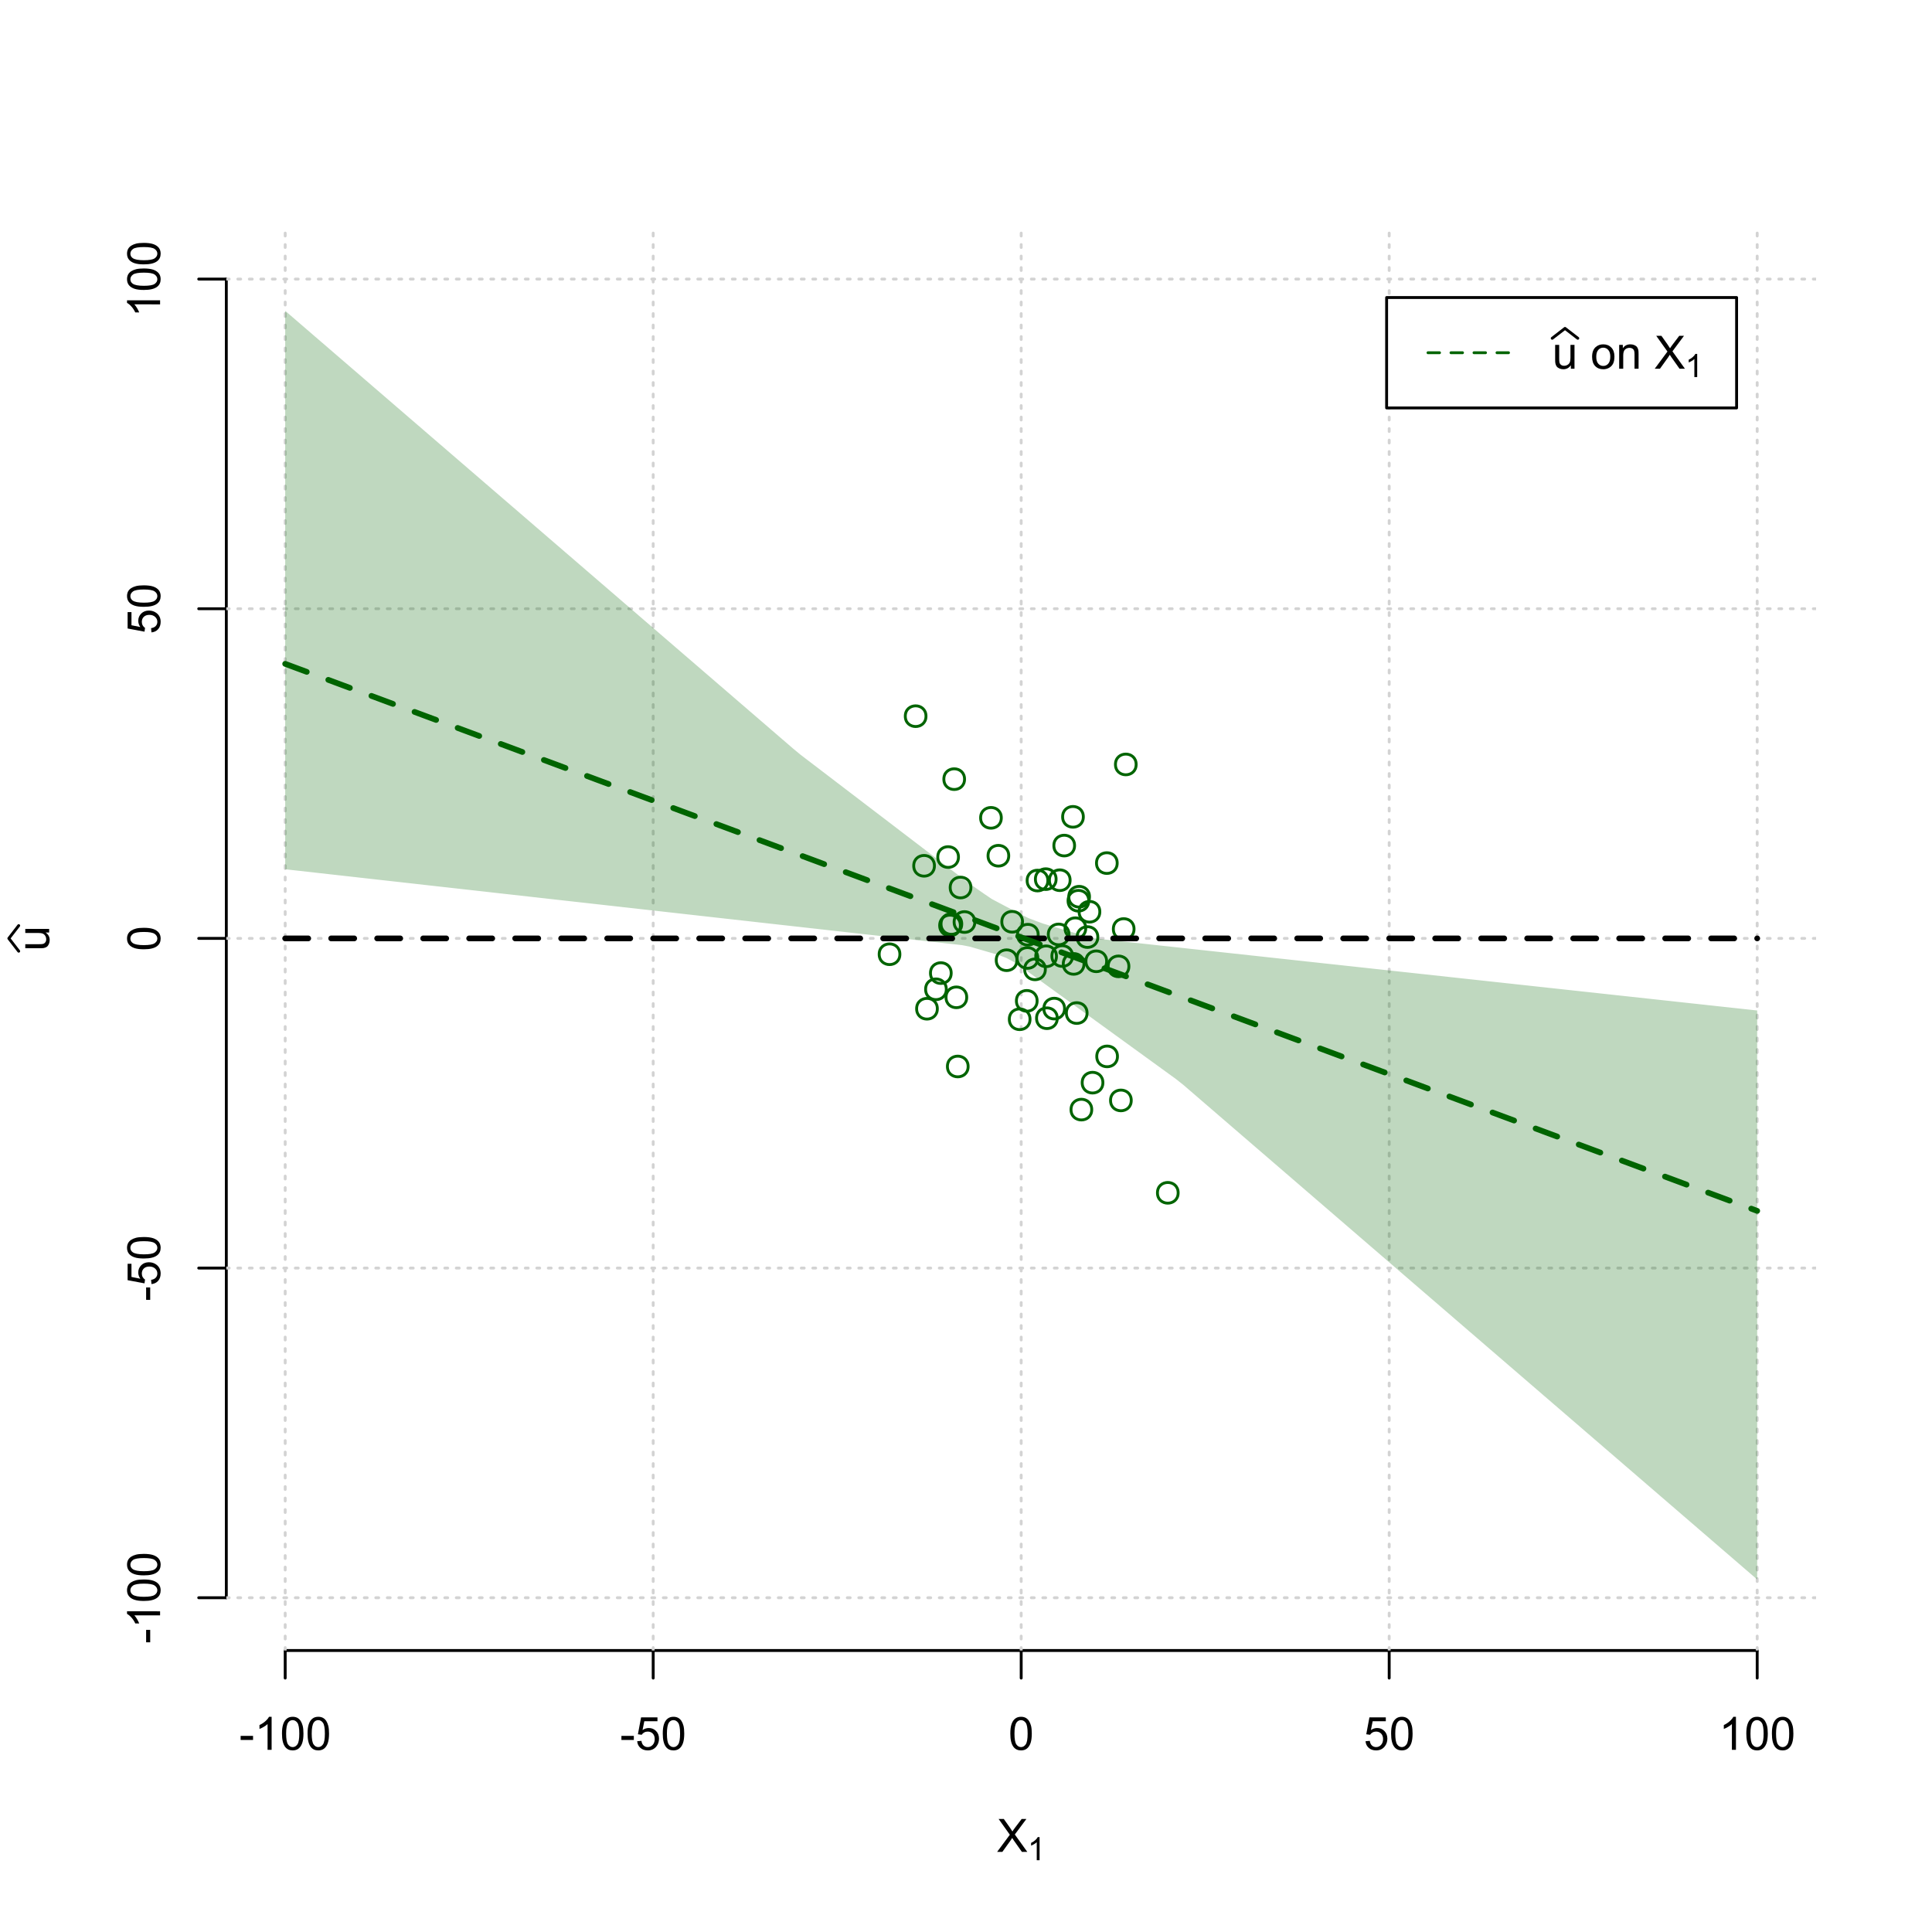 <?xml version="1.0" encoding="UTF-8"?>
<svg xmlns="http://www.w3.org/2000/svg" xmlns:xlink="http://www.w3.org/1999/xlink" width="504pt" height="504pt" viewBox="0 0 504 504" version="1.1">
<defs>
<g>
<symbol overflow="visible" id="glyph0-0">
<path style="stroke:none;" d="M 1.5 0 L 1.5 -7.5 L 7.5 -7.5 L 7.5 0 Z M 1.688 -0.188 L 7.312 -0.188 L 7.312 -7.312 L 1.688 -7.312 Z M 1.688 -0.188 "/>
</symbol>
<symbol overflow="visible" id="glyph0-1">
<path style="stroke:none;" d="M 0.055 0 L 3.375 -4.477 L 0.445 -8.59 L 1.797 -8.59 L 3.359 -6.387 C 3.68 -5.93 3.91 -5.578 4.047 -5.332 C 4.238 -5.645 4.465 -5.969 4.727 -6.312 L 6.457 -8.59 L 7.695 -8.59 L 4.676 -4.539 L 7.93 0 L 6.523 0 L 4.359 -3.062 C 4.238 -3.238 4.113 -3.43 3.984 -3.641 C 3.789 -3.324 3.652 -3.109 3.574 -2.992 L 1.418 0 Z M 0.055 0 "/>
</symbol>
<symbol overflow="visible" id="glyph0-2">
<path style="stroke:none;" d="M 0.383 -2.578 L 0.383 -3.641 L 3.621 -3.641 L 3.621 -2.578 Z M 0.383 -2.578 "/>
</symbol>
<symbol overflow="visible" id="glyph0-3">
<path style="stroke:none;" d="M 4.469 0 L 3.414 0 L 3.414 -6.719 C 3.16 -6.477 2.828 -6.234 2.414 -5.996 C 2 -5.75 1.629 -5.57 1.305 -5.449 L 1.305 -6.469 C 1.895 -6.742 2.41 -7.078 2.852 -7.477 C 3.293 -7.871 3.605 -8.254 3.789 -8.625 L 4.469 -8.625 Z M 4.469 0 "/>
</symbol>
<symbol overflow="visible" id="glyph0-4">
<path style="stroke:none;" d="M 0.5 -4.234 C 0.496 -5.246 0.602 -6.062 0.812 -6.688 C 1.02 -7.305 1.328 -7.785 1.742 -8.121 C 2.148 -8.457 2.668 -8.625 3.297 -8.625 C 3.758 -8.625 4.164 -8.531 4.512 -8.348 C 4.855 -8.16 5.141 -7.891 5.371 -7.543 C 5.594 -7.191 5.773 -6.766 5.906 -6.266 C 6.035 -5.762 6.098 -5.086 6.102 -4.234 C 6.098 -3.227 5.996 -2.414 5.789 -1.797 C 5.578 -1.176 5.266 -0.695 4.859 -0.359 C 4.445 -0.02 3.926 0.145 3.297 0.148 C 2.465 0.145 1.816 -0.148 1.348 -0.742 C 0.781 -1.457 0.496 -2.621 0.5 -4.234 Z M 1.582 -4.234 C 1.582 -2.824 1.746 -1.887 2.074 -1.418 C 2.402 -0.949 2.809 -0.715 3.297 -0.719 C 3.777 -0.715 4.184 -0.949 4.52 -1.422 C 4.848 -1.887 5.016 -2.824 5.016 -4.234 C 5.016 -5.648 4.848 -6.59 4.52 -7.055 C 4.184 -7.516 3.773 -7.746 3.289 -7.75 C 2.801 -7.746 2.414 -7.543 2.125 -7.137 C 1.762 -6.613 1.582 -5.645 1.582 -4.234 Z M 1.582 -4.234 "/>
</symbol>
<symbol overflow="visible" id="glyph0-5">
<path style="stroke:none;" d="M 0.5 -2.25 L 1.605 -2.344 C 1.684 -1.805 1.871 -1.398 2.176 -1.125 C 2.473 -0.852 2.836 -0.715 3.258 -0.719 C 3.766 -0.715 4.195 -0.906 4.547 -1.293 C 4.898 -1.672 5.074 -2.18 5.074 -2.82 C 5.074 -3.414 4.902 -3.891 4.566 -4.242 C 4.227 -4.59 3.785 -4.762 3.242 -4.766 C 2.898 -4.762 2.594 -4.684 2.32 -4.531 C 2.047 -4.375 1.832 -4.176 1.676 -3.93 L 0.688 -4.062 L 1.516 -8.473 L 5.789 -8.473 L 5.789 -7.465 L 2.359 -7.465 L 1.898 -5.156 C 2.414 -5.516 2.953 -5.695 3.523 -5.695 C 4.27 -5.695 4.902 -5.434 5.422 -4.914 C 5.934 -4.395 6.191 -3.727 6.195 -2.914 C 6.191 -2.133 5.965 -1.461 5.516 -0.898 C 4.961 -0.199 4.211 0.145 3.258 0.148 C 2.477 0.145 1.836 -0.07 1.344 -0.508 C 0.844 -0.941 0.562 -1.523 0.5 -2.25 Z M 0.5 -2.25 "/>
</symbol>
<symbol overflow="visible" id="glyph0-6">
<path style="stroke:none;" d="M 4.867 0 L 4.867 -0.914 C 4.379 -0.211 3.723 0.141 2.895 0.141 C 2.527 0.141 2.184 0.07 1.867 -0.07 C 1.547 -0.211 1.309 -0.387 1.156 -0.602 C 1 -0.812 0.895 -1.074 0.832 -1.383 C 0.785 -1.59 0.762 -1.918 0.766 -2.367 L 0.766 -6.223 L 1.82 -6.223 L 1.82 -2.773 C 1.816 -2.219 1.84 -1.848 1.887 -1.656 C 1.949 -1.379 2.09 -1.16 2.309 -1.004 C 2.523 -0.84 2.789 -0.762 3.105 -0.766 C 3.418 -0.762 3.715 -0.844 3.996 -1.008 C 4.273 -1.172 4.469 -1.391 4.586 -1.672 C 4.699 -1.949 4.758 -2.355 4.758 -2.891 L 4.758 -6.223 L 5.812 -6.223 L 5.812 0 Z M 4.867 0 "/>
</symbol>
<symbol overflow="visible" id="glyph0-7">
<path style="stroke:none;" d=""/>
</symbol>
<symbol overflow="visible" id="glyph0-8">
<path style="stroke:none;" d="M 0.398 -3.109 C 0.398 -4.262 0.719 -5.117 1.359 -5.672 C 1.895 -6.133 2.547 -6.363 3.316 -6.363 C 4.172 -6.363 4.871 -6.082 5.414 -5.52 C 5.953 -4.957 6.223 -4.184 6.227 -3.199 C 6.223 -2.398 6.102 -1.766 5.867 -1.309 C 5.625 -0.848 5.277 -0.492 4.82 -0.238 C 4.359 0.016 3.859 0.141 3.316 0.141 C 2.441 0.141 1.734 -0.137 1.203 -0.695 C 0.664 -1.254 0.398 -2.059 0.398 -3.109 Z M 1.484 -3.109 C 1.48 -2.309 1.656 -1.711 2.004 -1.32 C 2.348 -0.922 2.785 -0.727 3.316 -0.727 C 3.84 -0.727 4.273 -0.926 4.621 -1.324 C 4.969 -1.723 5.145 -2.328 5.145 -3.148 C 5.145 -3.914 4.969 -4.496 4.617 -4.895 C 4.266 -5.289 3.832 -5.488 3.316 -5.492 C 2.785 -5.488 2.348 -5.293 2.004 -4.898 C 1.656 -4.5 1.48 -3.902 1.484 -3.109 Z M 1.484 -3.109 "/>
</symbol>
<symbol overflow="visible" id="glyph0-9">
<path style="stroke:none;" d="M 0.789 0 L 0.789 -6.223 L 1.742 -6.223 L 1.742 -5.336 C 2.195 -6.02 2.855 -6.363 3.719 -6.363 C 4.09 -6.363 4.434 -6.293 4.754 -6.16 C 5.066 -6.023 5.305 -5.848 5.461 -5.633 C 5.617 -5.41 5.727 -5.152 5.789 -4.852 C 5.828 -4.656 5.848 -4.312 5.848 -3.828 L 5.848 0 L 4.793 0 L 4.793 -3.785 C 4.793 -4.215 4.75 -4.535 4.668 -4.75 C 4.586 -4.961 4.441 -5.129 4.234 -5.258 C 4.023 -5.383 3.777 -5.449 3.5 -5.449 C 3.047 -5.449 2.66 -5.305 2.332 -5.02 C 2.004 -4.734 1.84 -4.195 1.844 -3.398 L 1.844 0 Z M 0.789 0 "/>
</symbol>
<symbol overflow="visible" id="glyph1-0">
<path style="stroke:none;" d="M 1.051 0 L 1.051 -5.25 L 5.25 -5.25 L 5.25 0 Z M 1.18 -0.133 L 5.117 -0.133 L 5.117 -5.117 L 1.18 -5.117 Z M 1.18 -0.133 "/>
</symbol>
<symbol overflow="visible" id="glyph1-1">
<path style="stroke:none;" d="M 3.129 0 L 2.391 0 L 2.391 -4.703 C 2.211 -4.531 1.977 -4.363 1.691 -4.195 C 1.398 -4.023 1.141 -3.895 0.914 -3.812 L 0.914 -4.527 C 1.328 -4.719 1.688 -4.953 1.996 -5.234 C 2.305 -5.508 2.523 -5.777 2.652 -6.039 L 3.129 -6.039 Z M 3.129 0 "/>
</symbol>
<symbol overflow="visible" id="glyph2-0">
<path style="stroke:none;" d="M 0 -1.5 L -7.5 -1.5 L -7.5 -7.5 L 0 -7.5 Z M -0.188 -1.688 L -0.188 -7.312 L -7.312 -7.312 L -7.312 -1.688 Z M -0.188 -1.688 "/>
</symbol>
<symbol overflow="visible" id="glyph2-1">
<path style="stroke:none;" d="M 0 -4.867 L -0.914 -4.867 C -0.211 -4.379 0.141 -3.723 0.141 -2.895 C 0.141 -2.527 0.07 -2.184 -0.07 -1.867 C -0.211 -1.547 -0.387 -1.309 -0.598 -1.156 C -0.809 -1 -1.07 -0.895 -1.383 -0.832 C -1.59 -0.789 -1.918 -0.766 -2.367 -0.77 L -6.223 -0.77 L -6.223 -1.824 L -2.773 -1.824 C -2.219 -1.82 -1.848 -1.844 -1.656 -1.887 C -1.379 -1.949 -1.16 -2.09 -1.004 -2.309 C -0.84 -2.523 -0.762 -2.789 -0.766 -3.105 C -0.762 -3.418 -0.844 -3.715 -1.008 -3.996 C -1.172 -4.273 -1.391 -4.469 -1.672 -4.586 C -1.945 -4.699 -2.352 -4.758 -2.887 -4.758 L -6.223 -4.758 L -6.223 -5.812 L 0 -5.812 Z M 0 -4.867 "/>
</symbol>
<symbol overflow="visible" id="glyph2-2">
<path style="stroke:none;" d="M -2.578 -0.383 L -3.641 -0.383 L -3.641 -3.621 L -2.578 -3.621 Z M -2.578 -0.383 "/>
</symbol>
<symbol overflow="visible" id="glyph2-3">
<path style="stroke:none;" d="M 0 -4.469 L 0 -3.414 L -6.719 -3.418 C -6.477 -3.16 -6.234 -2.828 -5.996 -2.418 C -5.75 -2.004 -5.57 -1.633 -5.449 -1.309 L -6.469 -1.309 C -6.742 -1.895 -7.078 -2.41 -7.477 -2.852 C -7.871 -3.293 -8.254 -3.605 -8.625 -3.793 L -8.625 -4.473 Z M 0 -4.469 "/>
</symbol>
<symbol overflow="visible" id="glyph2-4">
<path style="stroke:none;" d="M -4.234 -0.5 C -5.246 -0.496 -6.062 -0.602 -6.688 -0.812 C -7.305 -1.02 -7.785 -1.328 -8.121 -1.742 C -8.457 -2.152 -8.625 -2.672 -8.625 -3.301 C -8.625 -3.758 -8.531 -4.164 -8.348 -4.512 C -8.16 -4.859 -7.891 -5.145 -7.543 -5.371 C -7.191 -5.594 -6.766 -5.773 -6.266 -5.906 C -5.762 -6.035 -5.086 -6.098 -4.234 -6.102 C -3.223 -6.098 -2.41 -5.996 -1.793 -5.789 C -1.176 -5.578 -0.695 -5.266 -0.359 -4.859 C -0.02 -4.445 0.145 -3.926 0.148 -3.297 C 0.145 -2.465 -0.148 -1.816 -0.742 -1.348 C -1.457 -0.781 -2.621 -0.496 -4.234 -0.5 Z M -4.234 -1.582 C -2.824 -1.582 -1.887 -1.746 -1.418 -2.074 C -0.949 -2.402 -0.715 -2.809 -0.719 -3.297 C -0.715 -3.777 -0.949 -4.184 -1.422 -4.52 C -1.887 -4.848 -2.824 -5.016 -4.234 -5.016 C -5.648 -5.016 -6.59 -4.848 -7.055 -4.52 C -7.516 -4.188 -7.746 -3.777 -7.75 -3.289 C -7.746 -2.801 -7.543 -2.414 -7.137 -2.129 C -6.613 -1.762 -5.645 -1.582 -4.234 -1.582 Z M -4.234 -1.582 "/>
</symbol>
<symbol overflow="visible" id="glyph2-5">
<path style="stroke:none;" d="M -2.25 -0.5 L -2.344 -1.605 C -1.805 -1.684 -1.398 -1.871 -1.125 -2.176 C -0.852 -2.473 -0.715 -2.836 -0.719 -3.258 C -0.715 -3.766 -0.906 -4.195 -1.293 -4.547 C -1.672 -4.898 -2.18 -5.074 -2.816 -5.074 C -3.414 -5.074 -3.891 -4.902 -4.242 -4.566 C -4.59 -4.227 -4.762 -3.785 -4.766 -3.242 C -4.762 -2.898 -4.684 -2.594 -4.531 -2.32 C -4.375 -2.047 -4.176 -1.832 -3.93 -1.676 L -4.062 -0.688 L -8.473 -1.52 L -8.473 -5.789 L -7.465 -5.789 L -7.465 -2.363 L -5.156 -1.898 C -5.516 -2.414 -5.695 -2.953 -5.695 -3.523 C -5.695 -4.27 -5.434 -4.902 -4.914 -5.422 C -4.395 -5.934 -3.727 -6.191 -2.91 -6.195 C -2.133 -6.191 -1.461 -5.965 -0.895 -5.516 C -0.199 -4.961 0.145 -4.211 0.148 -3.258 C 0.145 -2.477 -0.07 -1.836 -0.508 -1.344 C -0.941 -0.848 -1.523 -0.566 -2.25 -0.5 Z M -2.25 -0.5 "/>
</symbol>
</g>
<clipPath id="clip1">
  <path d="M 74 59.039 L 75 59.039 L 75 430.559 L 74 430.559 Z M 74 59.039 "/>
</clipPath>
<clipPath id="clip2">
  <path d="M 170 59.039 L 171 59.039 L 171 430.559 L 170 430.559 Z M 170 59.039 "/>
</clipPath>
<clipPath id="clip3">
  <path d="M 266 59.039 L 267 59.039 L 267 430.559 L 266 430.559 Z M 266 59.039 "/>
</clipPath>
<clipPath id="clip4">
  <path d="M 362 59.039 L 363 59.039 L 363 430.559 L 362 430.559 Z M 362 59.039 "/>
</clipPath>
<clipPath id="clip5">
  <path d="M 458 59.039 L 459 59.039 L 459 430.559 L 458 430.559 Z M 458 59.039 "/>
</clipPath>
<clipPath id="clip6">
  <path d="M 59.039 416 L 473.758 416 L 473.758 418 L 59.039 418 Z M 59.039 416 "/>
</clipPath>
<clipPath id="clip7">
  <path d="M 59.039 330 L 473.758 330 L 473.758 332 L 59.039 332 Z M 59.039 330 "/>
</clipPath>
<clipPath id="clip8">
  <path d="M 59.039 244 L 473.758 244 L 473.758 246 L 59.039 246 Z M 59.039 244 "/>
</clipPath>
<clipPath id="clip9">
  <path d="M 59.039 158 L 473.758 158 L 473.758 160 L 59.039 160 Z M 59.039 158 "/>
</clipPath>
<clipPath id="clip10">
  <path d="M 59.039 72 L 473.758 72 L 473.758 74 L 59.039 74 Z M 59.039 72 "/>
</clipPath>
</defs>
<g id="surface2106">
<rect x="0" y="0" width="504" height="504" style="fill:rgb(100%,100%,100%);fill-opacity:1;stroke:none;"/>
<g style="fill:rgb(0%,0%,0%);fill-opacity:1;">
  <use xlink:href="#glyph0-1" x="260.062" y="483.102"/>
</g>
<g style="fill:rgb(0%,0%,0%);fill-opacity:1;">
  <use xlink:href="#glyph1-1" x="268.066" y="485.281"/>
</g>
<g style="fill:rgb(0%,0%,0%);fill-opacity:1;">
  <use xlink:href="#glyph2-1" x="12.82" y="248.137"/>
</g>
<path style="fill:none;stroke-width:0.75;stroke-linecap:round;stroke-linejoin:round;stroke:rgb(0%,0%,0%);stroke-opacity:1;stroke-miterlimit:10;" d="M 4.879 248.137 L 2.301 244.801 L 4.879 241.465 "/>
<path style="fill:none;stroke-width:0.75;stroke-linecap:round;stroke-linejoin:round;stroke:rgb(0%,0%,0%);stroke-opacity:1;stroke-miterlimit:10;" d="M 74.398 430.559 L 458.398 430.559 "/>
<path style="fill:none;stroke-width:0.75;stroke-linecap:round;stroke-linejoin:round;stroke:rgb(0%,0%,0%);stroke-opacity:1;stroke-miterlimit:10;" d="M 74.398 430.559 L 74.398 437.762 "/>
<path style="fill:none;stroke-width:0.75;stroke-linecap:round;stroke-linejoin:round;stroke:rgb(0%,0%,0%);stroke-opacity:1;stroke-miterlimit:10;" d="M 170.398 430.559 L 170.398 437.762 "/>
<path style="fill:none;stroke-width:0.75;stroke-linecap:round;stroke-linejoin:round;stroke:rgb(0%,0%,0%);stroke-opacity:1;stroke-miterlimit:10;" d="M 266.398 430.559 L 266.398 437.762 "/>
<path style="fill:none;stroke-width:0.75;stroke-linecap:round;stroke-linejoin:round;stroke:rgb(0%,0%,0%);stroke-opacity:1;stroke-miterlimit:10;" d="M 362.398 430.559 L 362.398 437.762 "/>
<path style="fill:none;stroke-width:0.75;stroke-linecap:round;stroke-linejoin:round;stroke:rgb(0%,0%,0%);stroke-opacity:1;stroke-miterlimit:10;" d="M 458.398 430.559 L 458.398 437.762 "/>
<g style="fill:rgb(0%,0%,0%);fill-opacity:1;">
  <use xlink:href="#glyph0-2" x="62.391" y="456.48"/>
  <use xlink:href="#glyph0-3" x="66.387" y="456.48"/>
  <use xlink:href="#glyph0-4" x="73.061" y="456.48"/>
  <use xlink:href="#glyph0-4" x="79.734" y="456.48"/>
</g>
<g style="fill:rgb(0%,0%,0%);fill-opacity:1;">
  <use xlink:href="#glyph0-2" x="161.727" y="456.48"/>
  <use xlink:href="#glyph0-5" x="165.723" y="456.48"/>
  <use xlink:href="#glyph0-4" x="172.396" y="456.48"/>
</g>
<g style="fill:rgb(0%,0%,0%);fill-opacity:1;">
  <use xlink:href="#glyph0-4" x="263.062" y="456.48"/>
</g>
<g style="fill:rgb(0%,0%,0%);fill-opacity:1;">
  <use xlink:href="#glyph0-5" x="355.727" y="456.48"/>
  <use xlink:href="#glyph0-4" x="362.4" y="456.48"/>
</g>
<g style="fill:rgb(0%,0%,0%);fill-opacity:1;">
  <use xlink:href="#glyph0-3" x="448.387" y="456.48"/>
  <use xlink:href="#glyph0-4" x="455.061" y="456.48"/>
  <use xlink:href="#glyph0-4" x="461.734" y="456.48"/>
</g>
<path style="fill:none;stroke-width:0.75;stroke-linecap:round;stroke-linejoin:round;stroke:rgb(0%,0%,0%);stroke-opacity:1;stroke-miterlimit:10;" d="M 59.039 416.801 L 59.039 72.801 "/>
<path style="fill:none;stroke-width:0.75;stroke-linecap:round;stroke-linejoin:round;stroke:rgb(0%,0%,0%);stroke-opacity:1;stroke-miterlimit:10;" d="M 59.039 416.801 L 51.84 416.801 "/>
<path style="fill:none;stroke-width:0.75;stroke-linecap:round;stroke-linejoin:round;stroke:rgb(0%,0%,0%);stroke-opacity:1;stroke-miterlimit:10;" d="M 59.039 330.801 L 51.84 330.801 "/>
<path style="fill:none;stroke-width:0.75;stroke-linecap:round;stroke-linejoin:round;stroke:rgb(0%,0%,0%);stroke-opacity:1;stroke-miterlimit:10;" d="M 59.039 244.801 L 51.84 244.801 "/>
<path style="fill:none;stroke-width:0.75;stroke-linecap:round;stroke-linejoin:round;stroke:rgb(0%,0%,0%);stroke-opacity:1;stroke-miterlimit:10;" d="M 59.039 158.801 L 51.84 158.801 "/>
<path style="fill:none;stroke-width:0.75;stroke-linecap:round;stroke-linejoin:round;stroke:rgb(0%,0%,0%);stroke-opacity:1;stroke-miterlimit:10;" d="M 59.039 72.801 L 51.84 72.801 "/>
<g style="fill:rgb(0%,0%,0%);fill-opacity:1;">
  <use xlink:href="#glyph2-2" x="41.762" y="428.809"/>
  <use xlink:href="#glyph2-3" x="41.762" y="424.812"/>
  <use xlink:href="#glyph2-4" x="41.762" y="418.139"/>
  <use xlink:href="#glyph2-4" x="41.762" y="411.465"/>
</g>
<g style="fill:rgb(0%,0%,0%);fill-opacity:1;">
  <use xlink:href="#glyph2-2" x="41.762" y="339.473"/>
  <use xlink:href="#glyph2-5" x="41.762" y="335.477"/>
  <use xlink:href="#glyph2-4" x="41.762" y="328.803"/>
</g>
<g style="fill:rgb(0%,0%,0%);fill-opacity:1;">
  <use xlink:href="#glyph2-4" x="41.762" y="248.137"/>
</g>
<g style="fill:rgb(0%,0%,0%);fill-opacity:1;">
  <use xlink:href="#glyph2-5" x="41.762" y="165.473"/>
  <use xlink:href="#glyph2-4" x="41.762" y="158.799"/>
</g>
<g style="fill:rgb(0%,0%,0%);fill-opacity:1;">
  <use xlink:href="#glyph2-3" x="41.762" y="82.812"/>
  <use xlink:href="#glyph2-4" x="41.762" y="76.139"/>
  <use xlink:href="#glyph2-4" x="41.762" y="69.465"/>
</g>
<g clip-path="url(#clip1)" clip-rule="nonzero">
<path style="fill:none;stroke-width:0.75;stroke-linecap:round;stroke-linejoin:round;stroke:rgb(82.745%,82.745%,82.745%);stroke-opacity:1;stroke-dasharray:0.75,2.25;stroke-miterlimit:10;" d="M 74.398 430.559 L 74.398 59.039 "/>
</g>
<g clip-path="url(#clip2)" clip-rule="nonzero">
<path style="fill:none;stroke-width:0.75;stroke-linecap:round;stroke-linejoin:round;stroke:rgb(82.745%,82.745%,82.745%);stroke-opacity:1;stroke-dasharray:0.75,2.25;stroke-miterlimit:10;" d="M 170.398 430.559 L 170.398 59.039 "/>
</g>
<g clip-path="url(#clip3)" clip-rule="nonzero">
<path style="fill:none;stroke-width:0.75;stroke-linecap:round;stroke-linejoin:round;stroke:rgb(82.745%,82.745%,82.745%);stroke-opacity:1;stroke-dasharray:0.75,2.25;stroke-miterlimit:10;" d="M 266.398 430.559 L 266.398 59.039 "/>
</g>
<g clip-path="url(#clip4)" clip-rule="nonzero">
<path style="fill:none;stroke-width:0.75;stroke-linecap:round;stroke-linejoin:round;stroke:rgb(82.745%,82.745%,82.745%);stroke-opacity:1;stroke-dasharray:0.75,2.25;stroke-miterlimit:10;" d="M 362.398 430.559 L 362.398 59.039 "/>
</g>
<g clip-path="url(#clip5)" clip-rule="nonzero">
<path style="fill:none;stroke-width:0.75;stroke-linecap:round;stroke-linejoin:round;stroke:rgb(82.745%,82.745%,82.745%);stroke-opacity:1;stroke-dasharray:0.75,2.25;stroke-miterlimit:10;" d="M 458.398 430.559 L 458.398 59.039 "/>
</g>
<g clip-path="url(#clip6)" clip-rule="nonzero">
<path style="fill:none;stroke-width:0.75;stroke-linecap:round;stroke-linejoin:round;stroke:rgb(82.745%,82.745%,82.745%);stroke-opacity:1;stroke-dasharray:0.75,2.25;stroke-miterlimit:10;" d="M 59.039 416.801 L 473.762 416.801 "/>
</g>
<g clip-path="url(#clip7)" clip-rule="nonzero">
<path style="fill:none;stroke-width:0.75;stroke-linecap:round;stroke-linejoin:round;stroke:rgb(82.745%,82.745%,82.745%);stroke-opacity:1;stroke-dasharray:0.75,2.25;stroke-miterlimit:10;" d="M 59.039 330.801 L 473.762 330.801 "/>
</g>
<g clip-path="url(#clip8)" clip-rule="nonzero">
<path style="fill:none;stroke-width:0.75;stroke-linecap:round;stroke-linejoin:round;stroke:rgb(82.745%,82.745%,82.745%);stroke-opacity:1;stroke-dasharray:0.75,2.25;stroke-miterlimit:10;" d="M 59.039 244.801 L 473.762 244.801 "/>
</g>
<g clip-path="url(#clip9)" clip-rule="nonzero">
<path style="fill:none;stroke-width:0.75;stroke-linecap:round;stroke-linejoin:round;stroke:rgb(82.745%,82.745%,82.745%);stroke-opacity:1;stroke-dasharray:0.75,2.25;stroke-miterlimit:10;" d="M 59.039 158.801 L 473.762 158.801 "/>
</g>
<g clip-path="url(#clip10)" clip-rule="nonzero">
<path style="fill:none;stroke-width:0.75;stroke-linecap:round;stroke-linejoin:round;stroke:rgb(82.745%,82.745%,82.745%);stroke-opacity:1;stroke-dasharray:0.75,2.25;stroke-miterlimit:10;" d="M 59.039 72.801 L 473.762 72.801 "/>
</g>
<path style=" stroke:none;fill-rule:nonzero;fill:rgb(0%,39.216%,0%);fill-opacity:0.251;" d="M 74.398 72.801 L 74.398 81.086 L 76.32 82.742 L 78.238 84.398 L 80.16 86.051 L 82.078 87.707 L 84 89.359 L 85.922 91.016 L 87.84 92.672 L 89.762 94.324 L 91.68 95.98 L 93.602 97.633 L 95.52 99.289 L 97.441 100.945 L 99.359 102.598 L 101.281 104.254 L 103.199 105.91 L 105.121 107.562 L 107.039 109.219 L 108.961 110.871 L 110.879 112.527 L 112.801 114.184 L 114.719 115.836 L 116.641 117.492 L 118.559 119.148 L 120.48 120.801 L 122.398 122.457 L 124.32 124.109 L 126.238 125.766 L 128.16 127.422 L 130.078 129.074 L 132 130.73 L 133.922 132.383 L 135.84 134.039 L 137.762 135.695 L 139.68 137.348 L 141.602 139.004 L 143.52 140.66 L 145.441 142.312 L 147.359 143.969 L 149.281 145.621 L 151.199 147.277 L 153.121 148.934 L 155.039 150.586 L 156.961 152.242 L 158.879 153.895 L 160.801 155.551 L 162.719 157.207 L 164.641 158.859 L 166.559 160.516 L 168.48 162.172 L 170.398 163.824 L 172.32 165.48 L 174.238 167.133 L 176.16 168.789 L 178.078 170.445 L 180 172.098 L 181.922 173.754 L 183.84 175.41 L 185.762 177.062 L 187.68 178.719 L 189.602 180.371 L 191.52 182.027 L 193.441 183.684 L 195.359 185.336 L 197.281 186.992 L 199.199 188.645 L 201.121 190.301 L 203.039 191.957 L 204.961 193.609 L 206.879 195.266 L 208.801 196.855 L 210.719 198.324 L 212.641 199.789 L 214.559 201.254 L 216.48 202.719 L 218.398 204.188 L 220.32 205.652 L 222.238 207.117 L 224.16 208.582 L 226.078 210.051 L 229.922 212.98 L 231.84 214.445 L 233.762 215.914 L 235.68 217.379 L 237.602 218.844 L 239.52 220.309 L 241.441 221.773 L 243.359 223.242 L 245.281 224.707 L 247.199 226.172 L 249.121 227.637 L 251.039 229.105 L 252.961 230.543 L 254.879 231.879 L 256.801 233.219 L 258.719 234.52 L 260.641 235.535 L 262.559 236.551 L 264.48 237.566 L 266.398 238.582 L 268.32 239.52 L 270.238 240.25 L 272.16 240.953 L 274.078 241.52 L 277.922 242.652 L 279.84 243.223 L 281.762 243.789 L 283.68 244.355 L 285.602 244.801 L 287.52 245.012 L 289.441 245.219 L 291.359 245.43 L 293.281 245.637 L 295.199 245.848 L 297.121 246.055 L 299.039 246.266 L 300.961 246.473 L 302.879 246.684 L 304.801 246.891 L 306.719 247.102 L 308.641 247.309 L 310.559 247.52 L 312.48 247.727 L 314.398 247.938 L 316.32 248.145 L 318.238 248.355 L 320.16 248.562 L 322.078 248.773 L 324 248.98 L 325.922 249.191 L 327.84 249.398 L 329.762 249.609 L 331.68 249.816 L 333.602 250.027 L 335.52 250.234 L 337.441 250.445 L 339.359 250.652 L 341.281 250.863 L 343.199 251.07 L 345.121 251.281 L 347.039 251.488 L 348.961 251.695 L 350.879 251.906 L 352.801 252.113 L 354.719 252.324 L 356.641 252.531 L 358.559 252.742 L 360.48 252.949 L 362.398 253.16 L 364.32 253.367 L 366.238 253.578 L 368.16 253.785 L 370.078 253.996 L 372 254.203 L 373.922 254.414 L 375.84 254.621 L 377.762 254.832 L 379.68 255.039 L 381.602 255.25 L 383.52 255.457 L 385.441 255.668 L 387.359 255.875 L 389.281 256.086 L 391.199 256.293 L 393.121 256.504 L 395.039 256.711 L 396.961 256.922 L 398.879 257.129 L 400.801 257.34 L 402.719 257.547 L 404.641 257.758 L 406.559 257.965 L 408.48 258.176 L 410.398 258.383 L 412.32 258.594 L 414.238 258.801 L 416.16 259.008 L 418.078 259.219 L 420 259.426 L 421.922 259.637 L 423.84 259.844 L 425.762 260.055 L 427.68 260.262 L 429.602 260.473 L 431.52 260.68 L 433.441 260.891 L 435.359 261.098 L 437.281 261.309 L 439.199 261.516 L 441.121 261.727 L 443.039 261.934 L 444.961 262.145 L 446.879 262.352 L 448.801 262.562 L 450.719 262.77 L 452.641 262.98 L 454.559 263.188 L 456.48 263.398 L 458.398 263.605 L 458.398 416.801 L 458.398 412.039 L 456.48 410.383 L 454.559 408.73 L 452.641 407.074 L 450.719 405.418 L 448.801 403.766 L 446.879 402.109 L 444.961 400.453 L 443.039 398.801 L 441.121 397.145 L 439.199 395.492 L 437.281 393.836 L 435.359 392.18 L 433.441 390.527 L 431.52 388.871 L 429.602 387.219 L 427.68 385.562 L 425.762 383.906 L 423.84 382.254 L 421.922 380.598 L 420 378.941 L 418.078 377.289 L 416.16 375.633 L 414.238 373.98 L 412.32 372.324 L 410.398 370.668 L 408.48 369.016 L 406.559 367.359 L 404.641 365.707 L 402.719 364.051 L 400.801 362.395 L 398.879 360.742 L 396.961 359.086 L 395.039 357.43 L 393.121 355.777 L 391.199 354.121 L 389.281 352.469 L 387.359 350.812 L 385.441 349.156 L 383.52 347.504 L 381.602 345.848 L 379.68 344.195 L 377.762 342.539 L 375.84 340.883 L 373.922 339.23 L 370.078 335.918 L 368.16 334.266 L 366.238 332.609 L 364.32 330.957 L 362.398 329.301 L 360.48 327.645 L 358.559 325.992 L 356.641 324.336 L 354.719 322.68 L 352.801 321.027 L 350.879 319.371 L 348.961 317.719 L 347.039 316.062 L 345.121 314.406 L 343.199 312.754 L 341.281 311.098 L 339.359 309.445 L 337.441 307.789 L 335.52 306.133 L 333.602 304.48 L 331.68 302.824 L 329.762 301.168 L 327.84 299.516 L 325.922 297.859 L 324 296.207 L 322.078 294.551 L 320.16 292.895 L 318.238 291.242 L 316.32 289.586 L 314.398 287.934 L 312.48 286.277 L 310.559 284.621 L 308.641 282.969 L 306.719 281.449 L 304.801 280.059 L 302.879 278.664 L 300.961 277.273 L 299.039 275.879 L 297.121 274.488 L 295.199 273.098 L 293.281 271.703 L 291.359 270.312 L 289.441 268.918 L 287.52 267.527 L 285.602 266.137 L 283.68 264.742 L 281.762 263.352 L 279.84 261.961 L 277.922 260.566 L 276 259.176 L 274.078 257.781 L 272.16 256.391 L 270.238 255 L 268.32 253.605 L 266.398 252.215 L 264.48 250.934 L 262.559 249.918 L 260.641 249.172 L 258.719 248.609 L 256.801 248.055 L 254.879 247.5 L 252.961 246.945 L 251.039 246.57 L 249.121 246.352 L 247.199 246.137 L 245.281 245.922 L 243.359 245.707 L 241.441 245.492 L 239.52 245.277 L 237.602 245.062 L 235.68 244.848 L 233.762 244.633 L 231.84 244.414 L 229.922 244.199 L 226.078 243.77 L 224.16 243.555 L 222.238 243.34 L 220.32 243.125 L 218.398 242.91 L 216.48 242.695 L 214.559 242.477 L 212.641 242.262 L 210.719 242.047 L 208.801 241.832 L 206.879 241.617 L 204.961 241.402 L 203.039 241.188 L 201.121 240.973 L 199.199 240.758 L 197.281 240.543 L 195.359 240.324 L 193.441 240.109 L 191.52 239.895 L 189.602 239.68 L 187.68 239.465 L 185.762 239.25 L 183.84 239.035 L 181.922 238.82 L 180 238.605 L 178.078 238.387 L 176.16 238.172 L 174.238 237.957 L 172.32 237.742 L 170.398 237.527 L 168.48 237.312 L 166.559 237.098 L 164.641 236.883 L 162.719 236.668 L 160.801 236.449 L 158.879 236.234 L 156.961 236.02 L 155.039 235.805 L 153.121 235.59 L 151.199 235.375 L 149.281 235.16 L 147.359 234.945 L 145.441 234.73 L 143.52 234.512 L 141.602 234.297 L 139.68 234.082 L 137.762 233.867 L 135.84 233.652 L 133.922 233.438 L 130.078 233.008 L 128.16 232.793 L 126.238 232.574 L 124.32 232.359 L 122.398 232.145 L 120.48 231.93 L 118.559 231.715 L 116.641 231.5 L 114.719 231.285 L 112.801 231.07 L 110.879 230.855 L 108.961 230.637 L 107.039 230.422 L 105.121 230.207 L 103.199 229.992 L 101.281 229.777 L 99.359 229.562 L 97.441 229.348 L 95.52 229.133 L 93.602 228.918 L 91.68 228.699 L 89.762 228.484 L 87.84 228.27 L 85.922 228.055 L 82.078 227.625 L 80.16 227.41 L 78.238 227.195 L 76.32 226.98 L 74.398 226.762 Z M 74.398 72.801 "/>
<path style="fill:none;stroke-width:0.75;stroke-linecap:round;stroke-linejoin:round;stroke:rgb(0%,39.216%,0%);stroke-opacity:1;stroke-miterlimit:10;" d="M 250.531 241.43 C 250.531 245.031 245.133 245.031 245.133 241.43 C 245.133 237.832 250.531 237.832 250.531 241.43 "/>
<path style="fill:none;stroke-width:0.75;stroke-linecap:round;stroke-linejoin:round;stroke:rgb(0%,39.216%,0%);stroke-opacity:1;stroke-miterlimit:10;" d="M 283.582 264.273 C 283.582 267.875 278.184 267.875 278.184 264.273 C 278.184 260.672 283.582 260.672 283.582 264.273 "/>
<path style="fill:none;stroke-width:0.75;stroke-linecap:round;stroke-linejoin:round;stroke:rgb(0%,39.216%,0%);stroke-opacity:1;stroke-miterlimit:10;" d="M 275.809 265.621 C 275.809 269.223 270.406 269.223 270.406 265.621 C 270.406 262.023 275.809 262.023 275.809 265.621 "/>
<path style="fill:none;stroke-width:0.75;stroke-linecap:round;stroke-linejoin:round;stroke:rgb(0%,39.216%,0%);stroke-opacity:1;stroke-miterlimit:10;" d="M 284.023 234.98 C 284.023 238.578 278.625 238.578 278.625 234.98 C 278.625 231.379 284.023 231.379 284.023 234.98 "/>
<path style="fill:none;stroke-width:0.75;stroke-linecap:round;stroke-linejoin:round;stroke:rgb(0%,39.216%,0%);stroke-opacity:1;stroke-miterlimit:10;" d="M 280.324 220.582 C 280.324 224.184 274.922 224.184 274.922 220.582 C 274.922 216.984 280.324 216.984 280.324 220.582 "/>
<path style="fill:none;stroke-width:0.75;stroke-linecap:round;stroke-linejoin:round;stroke:rgb(0%,39.216%,0%);stroke-opacity:1;stroke-miterlimit:10;" d="M 251.621 203.258 C 251.621 206.855 246.223 206.855 246.223 203.258 C 246.223 199.656 251.621 199.656 251.621 203.258 "/>
<path style="fill:none;stroke-width:0.75;stroke-linecap:round;stroke-linejoin:round;stroke:rgb(0%,39.216%,0%);stroke-opacity:1;stroke-miterlimit:10;" d="M 270.734 249.906 C 270.734 253.504 265.336 253.504 265.336 249.906 C 265.336 246.305 270.734 246.305 270.734 249.906 "/>
<path style="fill:none;stroke-width:0.75;stroke-linecap:round;stroke-linejoin:round;stroke:rgb(0%,39.216%,0%);stroke-opacity:1;stroke-miterlimit:10;" d="M 286.387 244.449 C 286.387 248.051 280.988 248.051 280.988 244.449 C 280.988 240.852 286.387 240.852 286.387 244.449 "/>
<path style="fill:none;stroke-width:0.75;stroke-linecap:round;stroke-linejoin:round;stroke:rgb(0%,39.216%,0%);stroke-opacity:1;stroke-miterlimit:10;" d="M 266.742 240.465 C 266.742 244.066 261.344 244.066 261.344 240.465 C 261.344 236.867 266.742 236.867 266.742 240.465 "/>
<path style="fill:none;stroke-width:0.75;stroke-linecap:round;stroke-linejoin:round;stroke:rgb(0%,39.216%,0%);stroke-opacity:1;stroke-miterlimit:10;" d="M 291.512 275.586 C 291.512 279.184 286.113 279.184 286.113 275.586 C 286.113 271.984 291.512 271.984 291.512 275.586 "/>
<path style="fill:none;stroke-width:0.75;stroke-linecap:round;stroke-linejoin:round;stroke:rgb(0%,39.216%,0%);stroke-opacity:1;stroke-miterlimit:10;" d="M 295.109 287.066 C 295.109 290.668 289.707 290.668 289.707 287.066 C 289.707 283.469 295.109 283.469 295.109 287.066 "/>
<path style="fill:none;stroke-width:0.75;stroke-linecap:round;stroke-linejoin:round;stroke:rgb(0%,39.216%,0%);stroke-opacity:1;stroke-miterlimit:10;" d="M 283.234 242.141 C 283.234 245.742 277.836 245.742 277.836 242.141 C 277.836 238.543 283.234 238.543 283.234 242.141 "/>
<path style="fill:none;stroke-width:0.75;stroke-linecap:round;stroke-linejoin:round;stroke:rgb(0%,39.216%,0%);stroke-opacity:1;stroke-miterlimit:10;" d="M 284.215 233.93 C 284.215 237.527 278.816 237.527 278.816 233.93 C 278.816 230.328 284.215 230.328 284.215 233.93 "/>
<path style="fill:none;stroke-width:0.75;stroke-linecap:round;stroke-linejoin:round;stroke:rgb(0%,39.216%,0%);stroke-opacity:1;stroke-miterlimit:10;" d="M 263.148 223.234 C 263.148 226.836 257.75 226.836 257.75 223.234 C 257.75 219.637 263.148 219.637 263.148 223.234 "/>
<path style="fill:none;stroke-width:0.75;stroke-linecap:round;stroke-linejoin:round;stroke:rgb(0%,39.216%,0%);stroke-opacity:1;stroke-miterlimit:10;" d="M 307.344 311.172 C 307.344 314.77 301.945 314.77 301.945 311.172 C 301.945 307.57 307.344 307.57 307.344 311.172 "/>
<path style="fill:none;stroke-width:0.75;stroke-linecap:round;stroke-linejoin:round;stroke:rgb(0%,39.216%,0%);stroke-opacity:1;stroke-miterlimit:10;" d="M 288.688 250.773 C 288.688 254.375 283.289 254.375 283.289 250.773 C 283.289 247.172 288.688 247.172 288.688 250.773 "/>
<path style="fill:none;stroke-width:0.75;stroke-linecap:round;stroke-linejoin:round;stroke:rgb(0%,39.216%,0%);stroke-opacity:1;stroke-miterlimit:10;" d="M 277.711 263.113 C 277.711 266.711 272.312 266.711 272.312 263.113 C 272.312 259.512 277.711 259.512 277.711 263.113 "/>
<path style="fill:none;stroke-width:0.75;stroke-linecap:round;stroke-linejoin:round;stroke:rgb(0%,39.216%,0%);stroke-opacity:1;stroke-miterlimit:10;" d="M 270.555 261.094 C 270.555 264.695 265.152 264.695 265.152 261.094 C 265.152 257.492 270.555 257.492 270.555 261.094 "/>
<path style="fill:none;stroke-width:0.75;stroke-linecap:round;stroke-linejoin:round;stroke:rgb(0%,39.216%,0%);stroke-opacity:1;stroke-miterlimit:10;" d="M 243.766 225.859 C 243.766 229.461 238.363 229.461 238.363 225.859 C 238.363 222.262 243.766 222.262 243.766 225.859 "/>
<path style="fill:none;stroke-width:0.75;stroke-linecap:round;stroke-linejoin:round;stroke:rgb(0%,39.216%,0%);stroke-opacity:1;stroke-miterlimit:10;" d="M 286.91 237.852 C 286.91 241.449 281.508 241.449 281.508 237.852 C 281.508 234.25 286.91 234.25 286.91 237.852 "/>
<path style="fill:none;stroke-width:0.75;stroke-linecap:round;stroke-linejoin:round;stroke:rgb(0%,39.216%,0%);stroke-opacity:1;stroke-miterlimit:10;" d="M 234.754 248.934 C 234.754 252.531 229.352 252.531 229.352 248.934 C 229.352 245.332 234.754 245.332 234.754 248.934 "/>
<path style="fill:none;stroke-width:0.75;stroke-linecap:round;stroke-linejoin:round;stroke:rgb(0%,39.216%,0%);stroke-opacity:1;stroke-miterlimit:10;" d="M 250.035 223.578 C 250.035 227.18 244.637 227.18 244.637 223.578 C 244.637 219.977 250.035 219.977 250.035 223.578 "/>
<path style="fill:none;stroke-width:0.75;stroke-linecap:round;stroke-linejoin:round;stroke:rgb(0%,39.216%,0%);stroke-opacity:1;stroke-miterlimit:10;" d="M 241.562 186.832 C 241.562 190.43 236.164 190.43 236.164 186.832 C 236.164 183.23 241.562 183.23 241.562 186.832 "/>
<path style="fill:none;stroke-width:0.75;stroke-linecap:round;stroke-linejoin:round;stroke:rgb(0%,39.216%,0%);stroke-opacity:1;stroke-miterlimit:10;" d="M 253.277 231.531 C 253.277 235.129 247.875 235.129 247.875 231.531 C 247.875 227.93 253.277 227.93 253.277 231.531 "/>
<path style="fill:none;stroke-width:0.75;stroke-linecap:round;stroke-linejoin:round;stroke:rgb(0%,39.216%,0%);stroke-opacity:1;stroke-miterlimit:10;" d="M 261.211 213.348 C 261.211 216.949 255.812 216.949 255.812 213.348 C 255.812 209.75 261.211 209.75 261.211 213.348 "/>
<path style="fill:none;stroke-width:0.75;stroke-linecap:round;stroke-linejoin:round;stroke:rgb(0%,39.216%,0%);stroke-opacity:1;stroke-miterlimit:10;" d="M 278.867 243.766 C 278.867 247.367 273.469 247.367 273.469 243.766 C 273.469 240.168 278.867 240.168 278.867 243.766 "/>
<path style="fill:none;stroke-width:0.75;stroke-linecap:round;stroke-linejoin:round;stroke:rgb(0%,39.216%,0%);stroke-opacity:1;stroke-miterlimit:10;" d="M 244.523 263.148 C 244.523 266.75 239.121 266.75 239.121 263.148 C 239.121 259.547 244.523 259.547 244.523 263.148 "/>
<path style="fill:none;stroke-width:0.75;stroke-linecap:round;stroke-linejoin:round;stroke:rgb(0%,39.216%,0%);stroke-opacity:1;stroke-miterlimit:10;" d="M 282.609 213.086 C 282.609 216.688 277.207 216.688 277.207 213.086 C 277.207 209.488 282.609 209.488 282.609 213.086 "/>
<path style="fill:none;stroke-width:0.75;stroke-linecap:round;stroke-linejoin:round;stroke:rgb(0%,39.216%,0%);stroke-opacity:1;stroke-miterlimit:10;" d="M 270.828 243.84 C 270.828 247.438 265.43 247.438 265.43 243.84 C 265.43 240.238 270.828 240.238 270.828 243.84 "/>
<path style="fill:none;stroke-width:0.75;stroke-linecap:round;stroke-linejoin:round;stroke:rgb(0%,39.216%,0%);stroke-opacity:1;stroke-miterlimit:10;" d="M 296.387 199.422 C 296.387 203.02 290.988 203.02 290.988 199.422 C 290.988 195.82 296.387 195.82 296.387 199.422 "/>
<path style="fill:none;stroke-width:0.75;stroke-linecap:round;stroke-linejoin:round;stroke:rgb(0%,39.216%,0%);stroke-opacity:1;stroke-miterlimit:10;" d="M 279.16 229.621 C 279.16 233.223 273.762 233.223 273.762 229.621 C 273.762 226.023 279.16 226.023 279.16 229.621 "/>
<path style="fill:none;stroke-width:0.75;stroke-linecap:round;stroke-linejoin:round;stroke:rgb(0%,39.216%,0%);stroke-opacity:1;stroke-miterlimit:10;" d="M 272.699 252.875 C 272.699 256.477 267.301 256.477 267.301 252.875 C 267.301 249.273 272.699 249.273 272.699 252.875 "/>
<path style="fill:none;stroke-width:0.75;stroke-linecap:round;stroke-linejoin:round;stroke:rgb(0%,39.216%,0%);stroke-opacity:1;stroke-miterlimit:10;" d="M 275.504 229.344 C 275.504 232.941 270.105 232.941 270.105 229.344 C 270.105 225.742 275.504 225.742 275.504 229.344 "/>
<path style="fill:none;stroke-width:0.75;stroke-linecap:round;stroke-linejoin:round;stroke:rgb(0%,39.216%,0%);stroke-opacity:1;stroke-miterlimit:10;" d="M 279.805 249.402 C 279.805 253.004 274.406 253.004 274.406 249.402 C 274.406 245.805 279.805 245.805 279.805 249.402 "/>
<path style="fill:none;stroke-width:0.75;stroke-linecap:round;stroke-linejoin:round;stroke:rgb(0%,39.216%,0%);stroke-opacity:1;stroke-miterlimit:10;" d="M 250.891 241.035 C 250.891 244.637 245.488 244.637 245.488 241.035 C 245.488 237.438 250.891 237.438 250.891 241.035 "/>
<path style="fill:none;stroke-width:0.75;stroke-linecap:round;stroke-linejoin:round;stroke:rgb(0%,39.216%,0%);stroke-opacity:1;stroke-miterlimit:10;" d="M 246.863 258.078 C 246.863 261.676 241.461 261.676 241.461 258.078 C 241.461 254.477 246.863 254.477 246.863 258.078 "/>
<path style="fill:none;stroke-width:0.75;stroke-linecap:round;stroke-linejoin:round;stroke:rgb(0%,39.216%,0%);stroke-opacity:1;stroke-miterlimit:10;" d="M 254.301 240.527 C 254.301 244.129 248.902 244.129 248.902 240.527 C 248.902 236.926 254.301 236.926 254.301 240.527 "/>
<path style="fill:none;stroke-width:0.75;stroke-linecap:round;stroke-linejoin:round;stroke:rgb(0%,39.216%,0%);stroke-opacity:1;stroke-miterlimit:10;" d="M 282.781 251.449 C 282.781 255.051 277.379 255.051 277.379 251.449 C 277.379 247.852 282.781 247.852 282.781 251.449 "/>
<path style="fill:none;stroke-width:0.75;stroke-linecap:round;stroke-linejoin:round;stroke:rgb(0%,39.216%,0%);stroke-opacity:1;stroke-miterlimit:10;" d="M 252.555 278.215 C 252.555 281.812 247.152 281.812 247.152 278.215 C 247.152 274.613 252.555 274.613 252.555 278.215 "/>
<path style="fill:none;stroke-width:0.75;stroke-linecap:round;stroke-linejoin:round;stroke:rgb(0%,39.216%,0%);stroke-opacity:1;stroke-miterlimit:10;" d="M 273.352 229.707 C 273.352 233.309 267.949 233.309 267.949 229.707 C 267.949 226.109 273.352 226.109 273.352 229.707 "/>
<path style="fill:none;stroke-width:0.75;stroke-linecap:round;stroke-linejoin:round;stroke:rgb(0%,39.216%,0%);stroke-opacity:1;stroke-miterlimit:10;" d="M 284.801 289.465 C 284.801 293.062 279.398 293.062 279.398 289.465 C 279.398 285.863 284.801 285.863 284.801 289.465 "/>
<path style="fill:none;stroke-width:0.75;stroke-linecap:round;stroke-linejoin:round;stroke:rgb(0%,39.216%,0%);stroke-opacity:1;stroke-miterlimit:10;" d="M 291.441 225.152 C 291.441 228.754 286.043 228.754 286.043 225.152 C 286.043 221.551 291.441 221.551 291.441 225.152 "/>
<path style="fill:none;stroke-width:0.75;stroke-linecap:round;stroke-linejoin:round;stroke:rgb(0%,39.216%,0%);stroke-opacity:1;stroke-miterlimit:10;" d="M 252.188 260.172 C 252.188 263.773 246.789 263.773 246.789 260.172 C 246.789 256.574 252.188 256.574 252.188 260.172 "/>
<path style="fill:none;stroke-width:0.75;stroke-linecap:round;stroke-linejoin:round;stroke:rgb(0%,39.216%,0%);stroke-opacity:1;stroke-miterlimit:10;" d="M 268.703 265.895 C 268.703 269.496 263.301 269.496 263.301 265.895 C 263.301 262.293 268.703 262.293 268.703 265.895 "/>
<path style="fill:none;stroke-width:0.75;stroke-linecap:round;stroke-linejoin:round;stroke:rgb(0%,39.216%,0%);stroke-opacity:1;stroke-miterlimit:10;" d="M 295.836 242.355 C 295.836 245.957 290.438 245.957 290.438 242.355 C 290.438 238.758 295.836 238.758 295.836 242.355 "/>
<path style="fill:none;stroke-width:0.75;stroke-linecap:round;stroke-linejoin:round;stroke:rgb(0%,39.216%,0%);stroke-opacity:1;stroke-miterlimit:10;" d="M 265.289 250.492 C 265.289 254.09 259.891 254.09 259.891 250.492 C 259.891 246.891 265.289 246.891 265.289 250.492 "/>
<path style="fill:none;stroke-width:0.75;stroke-linecap:round;stroke-linejoin:round;stroke:rgb(0%,39.216%,0%);stroke-opacity:1;stroke-miterlimit:10;" d="M 287.711 282.434 C 287.711 286.035 282.309 286.035 282.309 282.434 C 282.309 278.836 287.711 278.836 287.711 282.434 "/>
<path style="fill:none;stroke-width:0.75;stroke-linecap:round;stroke-linejoin:round;stroke:rgb(0%,39.216%,0%);stroke-opacity:1;stroke-miterlimit:10;" d="M 248.137 253.852 C 248.137 257.449 242.734 257.449 242.734 253.852 C 242.734 250.25 248.137 250.25 248.137 253.852 "/>
<path style="fill:none;stroke-width:0.75;stroke-linecap:round;stroke-linejoin:round;stroke:rgb(0%,39.216%,0%);stroke-opacity:1;stroke-miterlimit:10;" d="M 275.598 249.465 C 275.598 253.066 270.195 253.066 270.195 249.465 C 270.195 245.863 275.598 245.863 275.598 249.465 "/>
<path style="fill:none;stroke-width:0.75;stroke-linecap:round;stroke-linejoin:round;stroke:rgb(0%,39.216%,0%);stroke-opacity:1;stroke-miterlimit:10;" d="M 294.492 252.094 C 294.492 255.695 289.094 255.695 289.094 252.094 C 289.094 248.492 294.492 248.492 294.492 252.094 "/>
<path style="fill:none;stroke-width:1.5;stroke-linecap:round;stroke-linejoin:round;stroke:rgb(0%,0%,0%);stroke-opacity:1;stroke-dasharray:6,6;stroke-miterlimit:10;" d="M 74.398 244.801 L 458.398 244.801 "/>
<path style="fill:none;stroke-width:1.5;stroke-linecap:round;stroke-linejoin:round;stroke:rgb(0%,39.216%,0%);stroke-opacity:1;stroke-dasharray:6,6;stroke-miterlimit:10;" d="M 74.398 173.176 L 76.32 173.891 L 78.238 174.605 L 80.16 175.316 L 82.078 176.031 L 84 176.746 L 85.922 177.457 L 87.84 178.172 L 89.762 178.887 L 91.68 179.598 L 93.602 180.312 L 95.52 181.027 L 97.441 181.738 L 99.359 182.453 L 101.281 183.168 L 103.199 183.879 L 105.121 184.594 L 107.039 185.309 L 108.961 186.02 L 110.879 186.734 L 112.801 187.449 L 114.719 188.16 L 116.641 188.875 L 118.559 189.59 L 120.48 190.301 L 122.398 191.016 L 124.32 191.73 L 126.238 192.441 L 128.16 193.156 L 130.078 193.871 L 132 194.582 L 133.922 195.297 L 135.84 196.012 L 137.762 196.723 L 139.68 197.438 L 141.602 198.152 L 143.52 198.863 L 145.441 199.578 L 147.359 200.293 L 149.281 201.004 L 151.199 201.719 L 153.121 202.43 L 155.039 203.145 L 156.961 203.859 L 158.879 204.57 L 160.801 205.285 L 162.719 206 L 164.641 206.711 L 166.559 207.426 L 168.48 208.141 L 170.398 208.852 L 172.32 209.566 L 174.238 210.281 L 176.16 210.992 L 178.078 211.707 L 180 212.422 L 181.922 213.133 L 183.84 213.848 L 185.762 214.562 L 187.68 215.273 L 189.602 215.988 L 191.52 216.703 L 193.441 217.414 L 195.359 218.129 L 197.281 218.844 L 199.199 219.555 L 201.121 220.27 L 203.039 220.984 L 204.961 221.695 L 206.879 222.41 L 208.801 223.125 L 210.719 223.836 L 212.641 224.551 L 214.559 225.266 L 216.48 225.977 L 218.398 226.691 L 220.32 227.406 L 222.238 228.117 L 224.16 228.832 L 226.078 229.547 L 228 230.258 L 229.922 230.973 L 231.84 231.684 L 233.762 232.398 L 235.68 233.113 L 237.602 233.824 L 239.52 234.539 L 241.441 235.254 L 243.359 235.965 L 245.281 236.68 L 247.199 237.395 L 249.121 238.105 L 251.039 238.82 L 252.961 239.535 L 254.879 240.246 L 256.801 240.961 L 258.719 241.676 L 260.641 242.387 L 262.559 243.102 L 264.48 243.816 L 266.398 244.527 L 268.32 245.242 L 270.238 245.957 L 272.16 246.668 L 274.078 247.383 L 276 248.098 L 277.922 248.809 L 279.84 249.523 L 281.762 250.238 L 283.68 250.949 L 285.602 251.664 L 287.52 252.379 L 289.441 253.09 L 291.359 253.805 L 293.281 254.52 L 295.199 255.23 L 297.121 255.945 L 299.039 256.66 L 300.961 257.371 L 302.879 258.086 L 304.801 258.801 L 306.719 259.512 L 308.641 260.227 L 310.559 260.938 L 312.48 261.652 L 314.398 262.367 L 316.32 263.078 L 318.238 263.793 L 320.16 264.508 L 322.078 265.219 L 325.922 266.648 L 327.84 267.359 L 329.762 268.074 L 331.68 268.789 L 333.602 269.5 L 335.52 270.215 L 337.441 270.93 L 339.359 271.641 L 341.281 272.355 L 343.199 273.07 L 345.121 273.781 L 347.039 274.496 L 348.961 275.211 L 350.879 275.922 L 352.801 276.637 L 354.719 277.352 L 356.641 278.062 L 358.559 278.777 L 360.48 279.492 L 362.398 280.203 L 364.32 280.918 L 366.238 281.633 L 368.16 282.344 L 370.078 283.059 L 372 283.773 L 373.922 284.484 L 375.84 285.199 L 377.762 285.914 L 379.68 286.625 L 381.602 287.34 L 383.52 288.055 L 385.441 288.766 L 387.359 289.48 L 389.281 290.191 L 391.199 290.906 L 393.121 291.621 L 395.039 292.332 L 396.961 293.047 L 398.879 293.762 L 400.801 294.473 L 402.719 295.188 L 404.641 295.902 L 406.559 296.613 L 408.48 297.328 L 410.398 298.043 L 412.32 298.754 L 414.238 299.469 L 416.16 300.184 L 418.078 300.895 L 421.922 302.324 L 423.84 303.035 L 425.762 303.75 L 427.68 304.465 L 429.602 305.176 L 431.52 305.891 L 433.441 306.605 L 435.359 307.316 L 437.281 308.031 L 439.199 308.746 L 441.121 309.457 L 443.039 310.172 L 444.961 310.887 L 446.879 311.598 L 448.801 312.312 L 450.719 313.027 L 452.641 313.738 L 454.559 314.453 L 456.48 315.168 L 458.398 315.879 "/>
<path style="fill-rule:nonzero;fill:rgb(100%,100%,100%);fill-opacity:1;stroke-width:0.75;stroke-linecap:round;stroke-linejoin:round;stroke:rgb(0%,0%,0%);stroke-opacity:1;stroke-miterlimit:10;" d="M 361.727 77.617 L 453.027 77.617 L 453.027 106.418 L 361.727 106.418 Z M 361.727 77.617 "/>
<path style="fill:none;stroke-width:0.75;stroke-linecap:round;stroke-linejoin:round;stroke:rgb(0%,39.216%,0%);stroke-opacity:1;stroke-dasharray:3,3;stroke-miterlimit:10;" d="M 372.523 92.016 L 394.125 92.016 "/>
<g style="fill:rgb(0%,0%,0%);fill-opacity:1;">
  <use xlink:href="#glyph0-6" x="404.926" y="96.188"/>
</g>
<path style="fill:none;stroke-width:0.75;stroke-linecap:round;stroke-linejoin:round;stroke:rgb(0%,0%,0%);stroke-opacity:1;stroke-miterlimit:10;" d="M 404.926 88.246 L 408.262 85.668 L 411.598 88.246 "/>
<g style="fill:rgb(0%,0%,0%);fill-opacity:1;">
  <use xlink:href="#glyph0-7" x="411.598" y="96.188"/>
  <use xlink:href="#glyph0-8" x="414.932" y="96.188"/>
  <use xlink:href="#glyph0-9" x="421.605" y="96.188"/>
  <use xlink:href="#glyph0-7" x="428.279" y="96.188"/>
</g>
<g style="fill:rgb(0%,0%,0%);fill-opacity:1;">
  <use xlink:href="#glyph0-1" x="431.613" y="96.188"/>
</g>
<g style="fill:rgb(0%,0%,0%);fill-opacity:1;">
  <use xlink:href="#glyph1-1" x="439.617" y="98.363"/>
</g>
<g style="fill:rgb(0%,0%,0%);fill-opacity:1;">
  <use xlink:href="#glyph0-7" x="444.289" y="96.188"/>
</g>
</g>
</svg>
